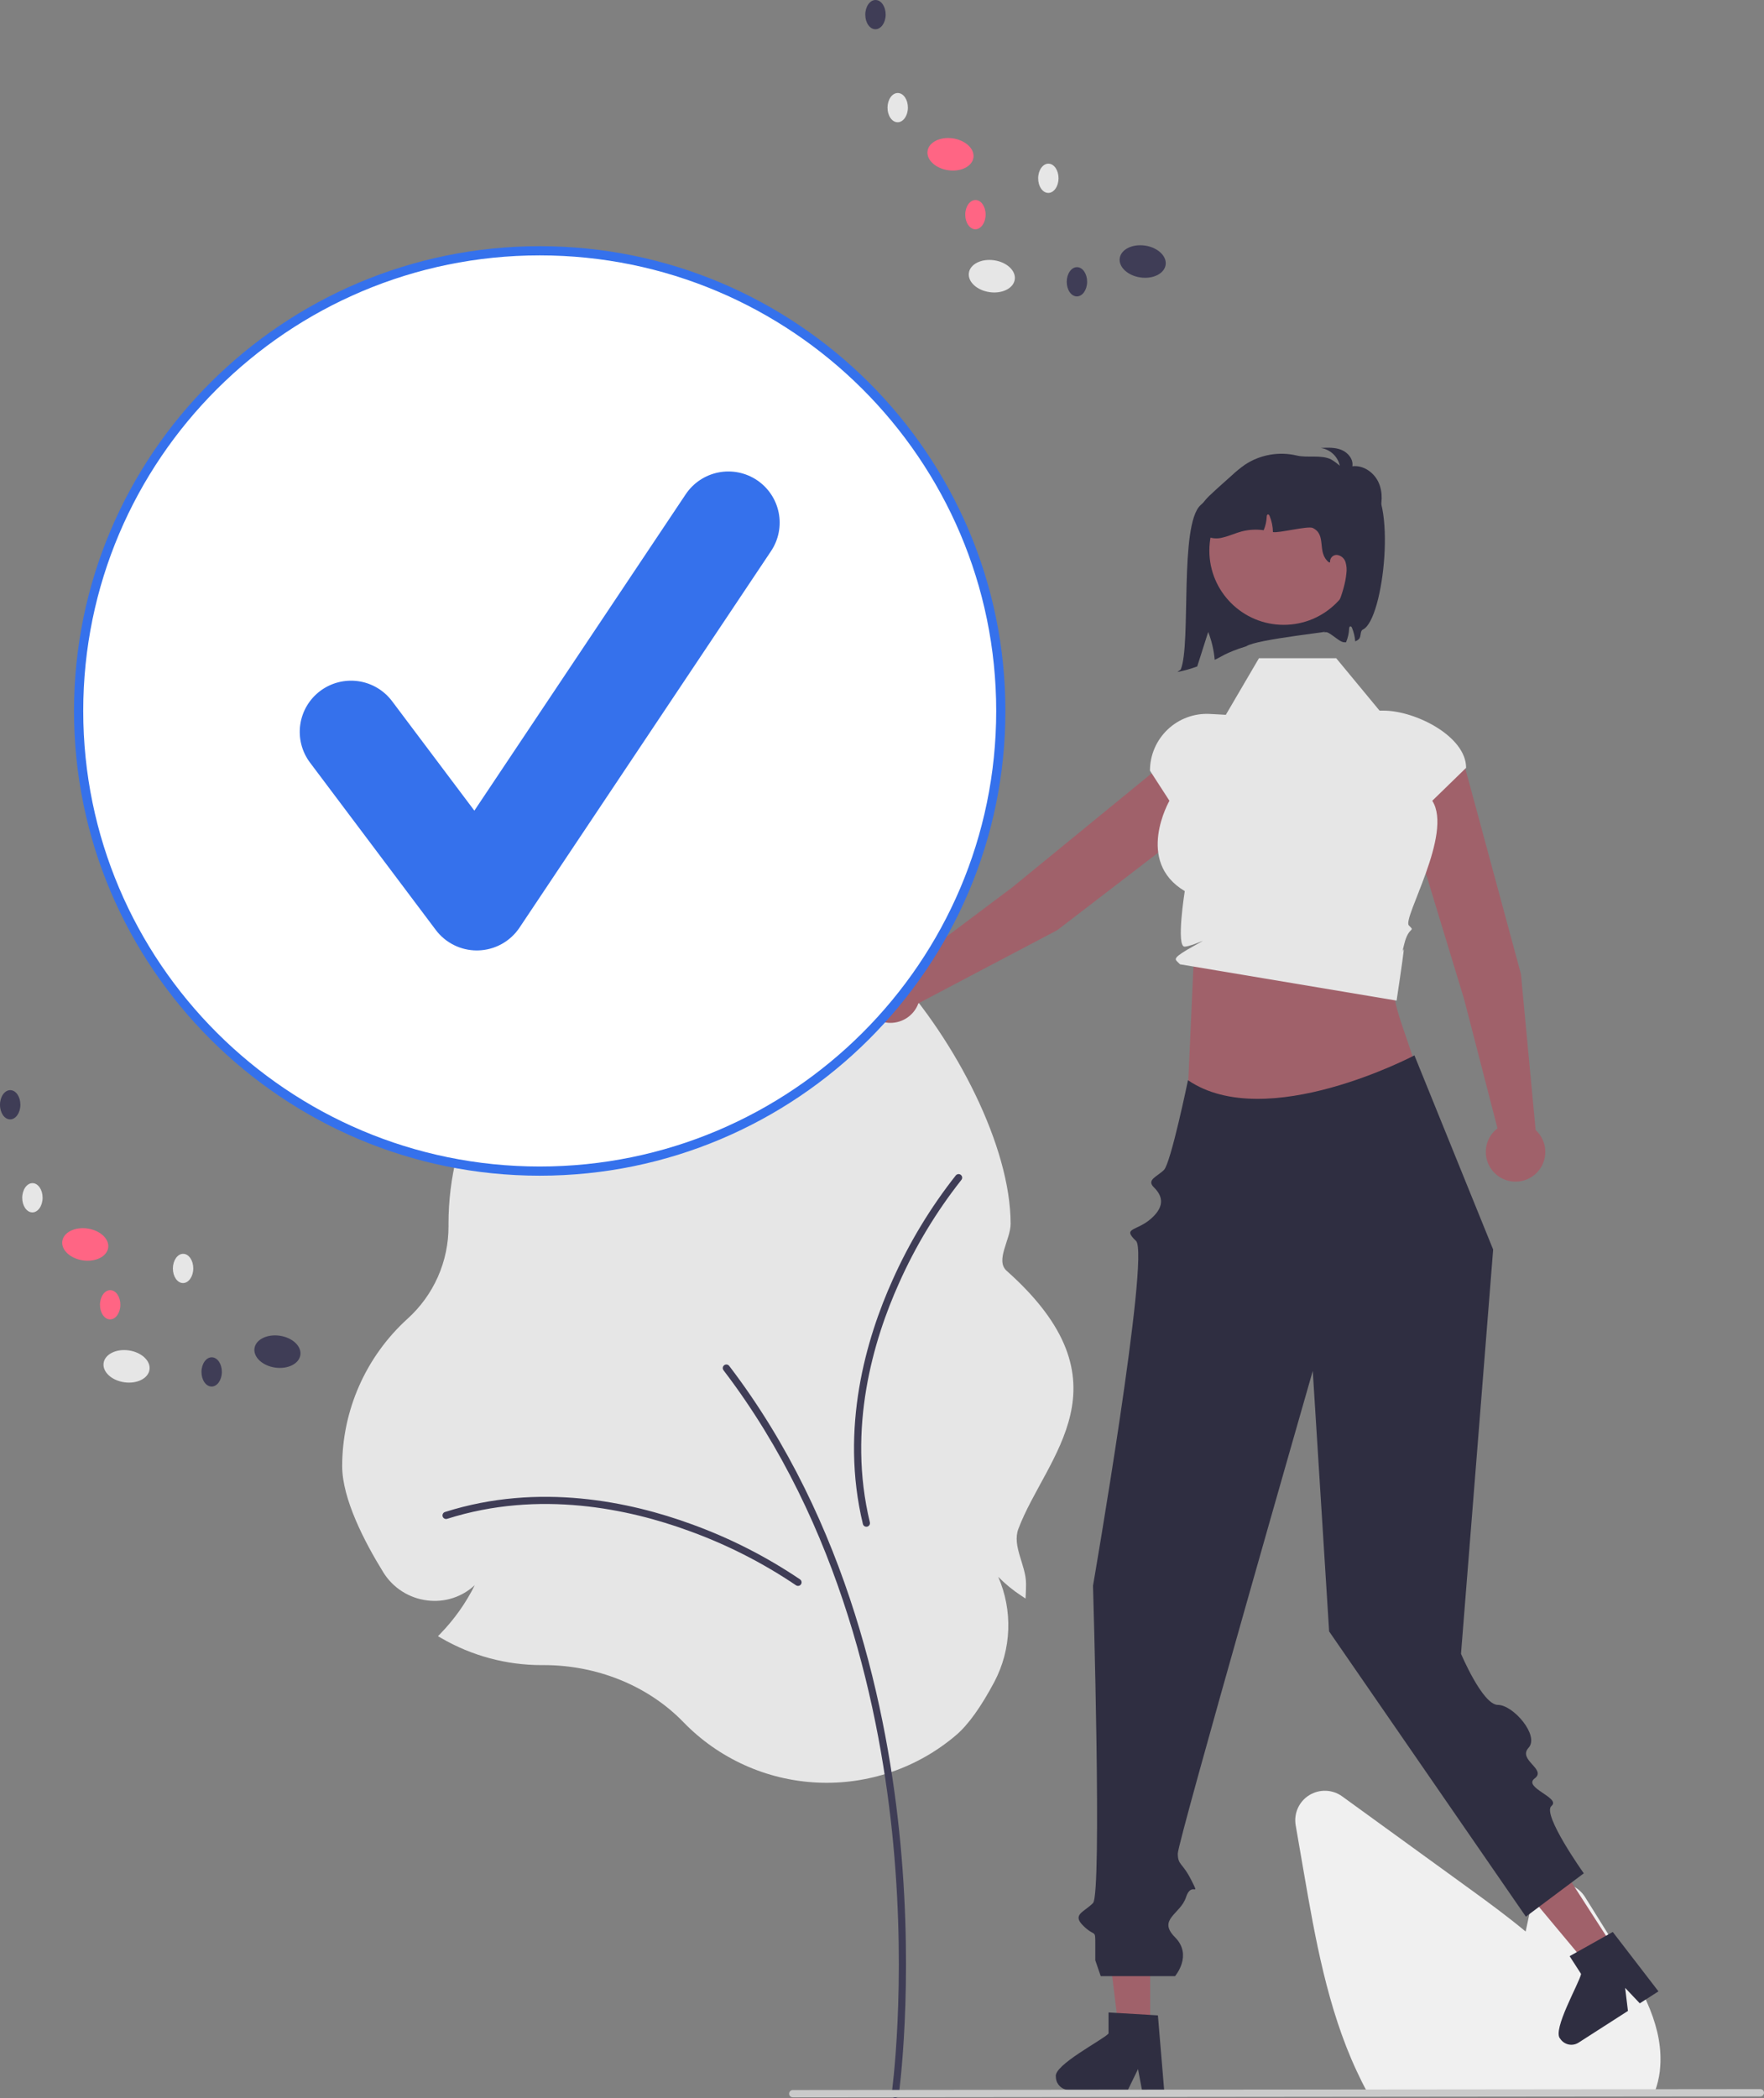 <svg width="148" height="176" viewBox="0 0 148 176" fill="none" xmlns="http://www.w3.org/2000/svg">
<rect x="0" y="0" width="148" height="176" fill="#808080" stroke="none"/>
<g clip-path="url(#clip0_3316_3879)">
<path d="M57.322 144.454C54.378 141.423 50.11 139.685 45.614 139.685L45.441 139.686C42.479 139.687 39.571 138.903 37.013 137.414L36.746 137.26L36.961 137.039C38.121 135.841 39.091 134.472 39.834 132.979C39.306 133.471 38.676 133.84 37.989 134.062C37.302 134.283 36.574 134.351 35.858 134.261C35.101 134.171 34.375 133.911 33.733 133.501C33.092 133.091 32.552 132.542 32.154 131.894C30.582 129.349 28.709 125.739 28.709 122.989C28.711 120.665 29.199 118.366 30.141 116.24C31.083 114.114 32.459 112.207 34.18 110.641C35.27 109.66 36.14 108.462 36.735 107.123C37.329 105.784 37.634 104.335 37.63 102.871L37.629 102.663C37.629 100.735 37.865 98.814 38.332 96.944L38.379 96.755L38.574 96.761C39.83 96.804 41.087 96.699 42.318 96.449C41.163 96.307 40.033 96.007 38.96 95.557L38.751 95.473L38.822 95.259C43.724 92.23 54.788 93.798 61.21 79.136C66.418 67.247 84.791 89.69 84.791 102.663C84.791 103.986 83.478 105.736 84.461 106.611C95.085 116.068 87.755 122.141 85.444 128.252C84.895 129.702 86.084 131.294 86.084 132.863C86.084 133.129 86.077 133.404 86.064 133.679L86.043 134.103L85.689 133.868C84.989 133.41 84.339 132.878 83.752 132.282C84.361 133.681 84.648 135.199 84.592 136.723C84.536 138.247 84.138 139.74 83.427 141.091C82.314 143.187 81.237 144.689 80.226 145.552C76.988 148.317 72.813 149.744 68.556 149.54C64.299 149.336 60.28 147.516 57.322 144.454Z" fill="#E6E6E6"/>
<path d="M75.108 176C75.181 176 75.251 175.974 75.305 175.926C75.36 175.879 75.396 175.814 75.406 175.742C75.419 175.653 76.671 166.641 75.546 154.664C74.508 143.603 71.172 127.671 61.181 114.587C61.157 114.555 61.127 114.529 61.093 114.509C61.059 114.489 61.021 114.476 60.982 114.471C60.943 114.465 60.903 114.468 60.865 114.478C60.827 114.488 60.791 114.506 60.759 114.529C60.728 114.553 60.701 114.583 60.681 114.617C60.661 114.651 60.649 114.689 60.643 114.728C60.638 114.767 60.641 114.807 60.651 114.845C60.661 114.883 60.678 114.919 60.702 114.951C70.607 127.922 73.916 143.737 74.947 154.72C76.065 166.627 74.823 175.569 74.81 175.657C74.804 175.7 74.807 175.743 74.819 175.785C74.832 175.826 74.853 175.864 74.881 175.897C74.909 175.929 74.944 175.955 74.983 175.973C75.022 175.991 75.065 176 75.108 176Z" fill="#3F3D56"/>
<path d="M66.954 133.043C67.018 133.043 67.08 133.023 67.131 132.985C67.183 132.948 67.221 132.896 67.24 132.835C67.26 132.775 67.26 132.71 67.24 132.65C67.221 132.589 67.183 132.537 67.131 132.5C64.284 130.577 61.209 129.014 57.976 127.849C52.924 126.003 45.243 124.33 37.335 126.842C37.298 126.854 37.263 126.873 37.232 126.898C37.202 126.924 37.177 126.955 37.159 126.99C37.141 127.025 37.13 127.063 37.126 127.103C37.123 127.142 37.127 127.182 37.139 127.219C37.151 127.257 37.17 127.292 37.196 127.322C37.222 127.352 37.253 127.377 37.288 127.395C37.323 127.413 37.361 127.424 37.401 127.427C37.44 127.431 37.48 127.426 37.518 127.414C45.264 124.954 52.806 126.599 57.769 128.413C60.95 129.558 63.976 131.094 66.777 132.985C66.829 133.023 66.891 133.043 66.954 133.043Z" fill="#3F3D56"/>
<path d="M80.727 98.815C80.731 98.752 80.716 98.689 80.682 98.635C80.648 98.581 80.599 98.539 80.54 98.515C80.481 98.491 80.416 98.487 80.354 98.502C80.293 98.517 80.237 98.551 80.196 98.6C78.069 101.295 76.286 104.243 74.888 107.377C72.68 112.272 70.455 119.796 72.396 127.848C72.405 127.886 72.421 127.922 72.445 127.954C72.468 127.986 72.497 128.013 72.531 128.034C72.565 128.054 72.602 128.068 72.641 128.074C72.68 128.081 72.72 128.079 72.758 128.07C72.797 128.061 72.833 128.044 72.865 128.021C72.897 127.997 72.924 127.968 72.945 127.934C72.966 127.901 72.979 127.863 72.985 127.824C72.992 127.785 72.99 127.746 72.981 127.707C71.08 119.821 73.267 112.433 75.437 107.624C76.811 104.54 78.565 101.639 80.656 98.987C80.698 98.938 80.722 98.878 80.727 98.815Z" fill="#3F3D56"/>
<path d="M138.767 175.682H114.813L114.71 175.496C114.403 174.941 114.108 174.354 113.831 173.751C111.364 168.48 110.321 162.451 109.401 157.132L108.708 153.122C108.624 152.637 108.687 152.137 108.889 151.688C109.092 151.238 109.424 150.859 109.843 150.599C110.263 150.339 110.75 150.21 111.244 150.228C111.737 150.246 112.214 150.411 112.613 150.701C116.253 153.344 119.895 155.985 123.538 158.623C124.918 159.625 126.493 160.784 128.002 162.036C128.148 161.331 128.3 160.623 128.452 159.926C128.557 159.444 128.804 159.004 129.16 158.663C129.517 158.322 129.968 158.095 130.455 158.011C130.942 157.927 131.443 157.99 131.893 158.192C132.344 158.393 132.725 158.725 132.986 159.143L135.788 163.637C137.832 166.918 139.636 170.151 139.269 173.639C139.271 173.681 139.267 173.724 139.259 173.765C139.186 174.338 139.049 174.901 138.853 175.444L138.767 175.682Z" fill="#F0F0F0"/>
<path d="M127.607 81.71L122.984 64.635C122.786 63.912 122.311 63.296 121.662 62.919C121.012 62.543 120.241 62.436 119.514 62.623C119.137 62.719 118.785 62.891 118.477 63.127C118.169 63.364 117.913 63.661 117.724 63.999C117.535 64.338 117.418 64.712 117.378 65.097C117.339 65.483 117.378 65.873 117.495 66.243L122.842 83.832L125.639 94.657C125.232 94.967 124.93 95.395 124.775 95.883C124.62 96.37 124.619 96.894 124.772 97.382C124.925 97.87 125.225 98.299 125.632 98.611C126.038 98.923 126.531 99.103 127.043 99.125C127.555 99.148 128.062 99.013 128.494 98.739C128.927 98.464 129.264 98.063 129.46 97.591C129.657 97.118 129.702 96.597 129.591 96.097C129.48 95.598 129.218 95.144 128.84 94.799L127.607 81.71Z" fill="#A0616A"/>
<path d="M88.704 78.032L102.751 67.245C103.344 66.787 103.733 66.113 103.834 65.371C103.935 64.628 103.739 63.876 103.288 63.276C103.055 62.966 102.762 62.706 102.425 62.513C102.088 62.32 101.715 62.197 101.329 62.152C100.944 62.108 100.553 62.142 100.18 62.253C99.808 62.364 99.463 62.549 99.164 62.798L84.918 74.449L75.962 81.165C75.519 80.908 75.007 80.793 74.496 80.836C73.986 80.879 73.501 81.078 73.107 81.406C72.714 81.734 72.431 82.175 72.297 82.669C72.164 83.163 72.186 83.686 72.36 84.167C72.535 84.648 72.853 85.063 73.273 85.357C73.692 85.651 74.193 85.809 74.705 85.81C75.218 85.81 75.718 85.653 76.138 85.36C76.558 85.067 76.878 84.652 77.053 84.171L88.704 78.032Z" fill="#A0616A"/>
<path d="M100.154 80.512L99.535 94.311L118.976 90.094C117.321 84.55 116.196 83.604 117.439 79.745L100.154 80.512Z" fill="#A0616A"/>
<path d="M112.106 55.216H105.628L102.847 59.966L101.521 59.893C100.873 59.857 100.224 59.953 99.614 60.176C99.005 60.4 98.447 60.744 97.975 61.19C97.504 61.635 97.128 62.172 96.871 62.767C96.615 63.362 96.482 64.003 96.482 64.651L98.116 67.177C98.116 67.177 95.195 72.256 99.402 74.755C99.402 74.755 98.652 79.463 99.402 79.413C100.153 79.362 101.881 78.404 100.153 79.362C98.424 80.32 98.553 80.449 98.777 80.672L99 80.895L117.175 83.941C117.175 83.941 117.707 80.425 117.764 79.798C117.822 79.171 117.437 80.704 117.822 79.171C118.206 77.637 118.782 78.212 118.206 77.637C117.63 77.062 121.939 69.94 120.168 67.177L123.007 64.414C123.007 61.764 118.741 59.615 116.086 59.615H115.745L112.106 55.216Z" fill="#E6E6E6"/>
<path d="M96.5 170.363H93.878L92.631 160.271L96.5 160.271L96.5 170.363Z" fill="#A0616A"/>
<path d="M88.586 174.223C88.587 174.516 88.704 174.797 88.912 175.004C89.119 175.211 89.4 175.329 89.694 175.331H94.629L94.782 175.014L95.48 173.577L95.751 175.014L95.811 175.331H97.672L97.646 175.012L97.149 169.072L96.5 169.032L93.694 168.866L93.005 168.824V170.598C92.482 171.153 88.377 173.252 88.586 174.223Z" fill="#2F2E41"/>
<path d="M135.465 163.51L133.261 164.925L126.74 157.112L129.995 155.023L135.465 163.51Z" fill="#A0616A"/>
<path d="M130.902 171.028C131.062 171.274 131.312 171.447 131.599 171.509C131.886 171.572 132.186 171.519 132.434 171.362L136.585 168.697L136.542 168.349L136.35 166.763L137.357 167.826L137.578 168.06L139.144 167.055L138.949 166.801L135.311 162.073L134.743 162.391L132.294 163.766L131.691 164.103L132.653 165.594C132.514 166.343 130.2 170.324 130.902 171.028Z" fill="#2F2E41"/>
<path d="M147.696 175.866L66.512 175.945C66.431 175.945 66.353 175.913 66.296 175.855C66.239 175.798 66.207 175.72 66.207 175.639C66.207 175.559 66.239 175.481 66.296 175.424C66.353 175.366 66.431 175.334 66.512 175.334L147.696 175.255C147.777 175.255 147.855 175.287 147.912 175.345C147.969 175.402 148.001 175.48 148.001 175.561C148.001 175.641 147.969 175.719 147.912 175.776C147.855 175.834 147.777 175.866 147.696 175.866Z" fill="#CACACA"/>
<path d="M118.671 88.536C118.671 88.536 106.244 95.095 99.672 90.62C99.672 90.62 98.234 97.569 97.658 98.144C97.082 98.719 96.164 98.969 96.815 99.61C97.466 100.252 97.828 101.118 96.591 102.218C95.353 103.318 94.119 102.969 95.312 104.102C96.505 105.234 91.704 133.023 91.704 133.023C91.704 133.023 92.472 158.865 91.704 159.647C90.936 160.429 89.909 160.604 90.903 161.57C91.896 162.537 91.896 161.787 91.896 163.12V164.453L92.351 165.778H98.586C98.586 165.778 100.091 164.034 98.586 162.519C97.082 161.004 99.044 160.589 99.503 159.167C99.962 157.746 100.731 159.279 99.962 157.746C99.194 156.212 98.825 156.504 98.818 155.496C98.81 154.488 110.141 115.008 110.141 115.008L111.514 136.86L128.022 160.79L132.881 157.154C132.881 157.154 129.343 152.184 130.17 151.501C130.997 150.818 127.732 149.961 128.762 149.19C129.791 148.42 127.313 147.643 128.247 146.621C129.181 145.6 126.96 143.025 125.673 143.025C124.385 143.025 122.579 138.733 122.579 138.733L125.276 104.825L118.671 88.536Z" fill="#2F2E41"/>
<path d="M105.5 41.268C105.412 41.383 104.711 41.321 103.869 41.198C102.203 40.956 101.976 41.244 100.73 42.374C98.927 44.012 99.952 53.999 99.066 56.163L98.779 56.374C99.347 56.266 99.905 56.11 100.447 55.908C100.753 54.944 101.06 53.978 101.369 53.015C101.661 53.764 101.844 54.551 101.914 55.351C102.343 55.183 102.769 54.77 104.561 54.217C105.463 53.606 111.991 52.992 112.83 52.723C114.96 45.492 111.527 42.568 105.5 41.268Z" fill="#2F2E41"/>
<path d="M107.703 52.418C111.148 52.418 113.941 49.632 113.941 46.194C113.941 42.756 111.148 39.969 107.703 39.969C104.258 39.969 101.465 42.756 101.465 46.194C101.465 49.632 104.258 52.418 107.703 52.418Z" fill="#A0616A"/>
<path d="M111.631 40.719C111.279 40.667 110.941 40.549 110.634 40.37C110.481 40.279 110.358 40.146 110.278 39.988C110.198 39.83 110.164 39.652 110.18 39.475C110.257 39.033 110.758 38.769 111.207 38.796C111.654 38.86 112.078 39.032 112.445 39.296C112.404 38.868 112.221 38.467 111.925 38.156C111.629 37.844 111.236 37.642 110.81 37.58C111.401 37.548 112.015 37.52 112.561 37.747C113.107 37.974 113.562 38.535 113.463 39.117C114.382 38.999 115.287 39.637 115.666 40.48C116.045 41.323 115.97 42.312 115.667 43.185C115.637 43.319 115.579 43.444 115.496 43.554C115.413 43.663 115.308 43.753 115.187 43.818C114.878 43.935 114.546 43.739 114.278 43.546C112.879 42.535 111.606 41.362 110.486 40.051" fill="#2F2E41"/>
<path d="M114.35 52.812C114.085 52.936 114.223 53.398 114.018 53.605C113.929 53.693 113.821 53.759 113.703 53.8C113.672 53.415 113.582 53.036 113.436 52.677C113.409 52.612 113.365 52.539 113.296 52.545C113.215 52.555 113.194 52.66 113.192 52.739C113.176 53.129 113.089 53.512 112.936 53.871C112.935 53.875 112.933 53.881 112.931 53.885C112.871 53.883 112.81 53.881 112.752 53.879C112.306 53.862 111.319 52.719 111.1 53.107C111.872 51.74 112.814 49.686 112.958 48.124C113.007 47.797 112.983 47.463 112.886 47.146C112.836 46.989 112.741 46.849 112.614 46.744C112.486 46.639 112.331 46.572 112.166 46.552C112.085 46.549 112.004 46.563 111.929 46.594C111.854 46.625 111.787 46.672 111.733 46.733C111.678 46.793 111.638 46.864 111.614 46.941C111.59 47.019 111.584 47.101 111.596 47.181L111.485 47.166C110.451 46.326 111.342 44.868 110.14 44.291C109.733 44.095 107.24 44.749 106.8 44.634C106.791 44.172 106.697 43.715 106.522 43.287C106.495 43.221 106.451 43.149 106.382 43.154C106.301 43.164 106.28 43.269 106.278 43.348C106.262 43.738 106.175 44.121 106.022 44.481C105.413 44.394 104.793 44.427 104.196 44.577C103.67 44.714 103.17 44.952 102.642 45.079C102.381 45.158 102.107 45.184 101.835 45.155C101.564 45.125 101.301 45.04 101.064 44.906C100.393 44.458 100.276 43.465 100.61 42.733C100.852 42.263 101.179 41.842 101.575 41.491C101.876 41.2 102.189 40.92 102.502 40.64C102.783 40.389 103.063 40.138 103.343 39.887C103.696 39.555 104.072 39.249 104.469 38.971C105.102 38.557 105.813 38.276 106.558 38.147C107.303 38.017 108.067 38.04 108.803 38.216C109.687 38.426 110.868 38.13 111.677 38.541C112.099 38.758 113.034 39.588 113.405 39.883C114.354 40.636 113.712 40.023 114.749 40.458C117.224 41.496 116.13 51.975 114.35 52.812Z" fill="#2F2E41"/>
<path d="M45.281 98.245C66.646 98.245 83.966 80.962 83.966 59.642C83.966 38.322 66.646 21.039 45.281 21.039C23.916 21.039 6.596 38.322 6.596 59.642C6.596 80.962 23.916 98.245 45.281 98.245Z" fill="white"/>
<path d="M45.282 98.63C23.738 98.63 6.211 81.14 6.211 59.642C6.211 38.143 23.738 20.653 45.282 20.653C66.826 20.653 84.354 38.143 84.354 59.642C84.354 81.14 66.826 98.63 45.282 98.63ZM45.282 21.424C24.164 21.424 6.983 38.568 6.983 59.642C6.983 80.715 24.164 97.859 45.282 97.859C66.401 97.859 83.582 80.715 83.582 59.642C83.582 38.568 66.401 21.424 45.282 21.424Z" fill="#3571EC"/>
<path d="M40.005 79.733C39.337 79.733 38.678 79.578 38.081 79.279C37.483 78.981 36.964 78.548 36.563 78.015L26.009 63.973C25.67 63.522 25.423 63.008 25.283 62.462C25.143 61.916 25.112 61.347 25.192 60.789C25.272 60.231 25.461 59.694 25.749 59.208C26.037 58.723 26.418 58.299 26.87 57.961C27.322 57.623 27.836 57.377 28.384 57.237C28.931 57.097 29.501 57.066 30.06 57.145C30.62 57.225 31.158 57.414 31.644 57.702C32.13 57.989 32.555 58.369 32.894 58.82L39.799 68.006L57.533 41.462C58.166 40.515 59.151 39.858 60.269 39.635C61.388 39.412 62.55 39.642 63.499 40.273C64.448 40.905 65.107 41.886 65.331 43.003C65.555 44.119 65.326 45.278 64.694 46.226L43.586 77.821C43.204 78.392 42.691 78.864 42.088 79.196C41.486 79.529 40.813 79.712 40.125 79.731C40.085 79.732 40.045 79.733 40.005 79.733Z" fill="#3571EC"/>
<path d="M85.139 23.45C85.246 22.712 84.472 21.989 83.409 21.835C82.345 21.68 81.396 22.153 81.289 22.891C81.181 23.63 81.956 24.353 83.019 24.507C84.082 24.662 85.031 24.189 85.139 23.45Z" fill="#E6E6E6"/>
<path d="M97.797 22.218C97.905 21.48 97.13 20.757 96.067 20.602C95.004 20.448 94.054 20.921 93.947 21.659C93.839 22.397 94.614 23.12 95.677 23.275C96.74 23.429 97.689 22.956 97.797 22.218Z" fill="#3F3D56"/>
<path d="M81.672 13.224C81.78 12.486 81.005 11.763 79.942 11.608C78.879 11.454 77.929 11.927 77.822 12.665C77.714 13.403 78.489 14.127 79.552 14.281C80.615 14.436 81.564 13.962 81.672 13.224Z" fill="#FF6584"/>
<path d="M76.173 9.035C76.178 8.358 75.799 7.806 75.327 7.802C74.855 7.799 74.468 8.345 74.462 9.022C74.457 9.7 74.836 10.252 75.308 10.256C75.781 10.259 76.168 9.713 76.173 9.035Z" fill="#E6E6E6"/>
<path d="M74.308 1.233C74.313 0.556 73.934 0.004 73.462 8.85939e-05C72.989 -0.003 72.602 0.543 72.597 1.22C72.592 1.898 72.971 2.45 73.443 2.454C73.915 2.457 74.303 1.911 74.308 1.233Z" fill="#3F3D56"/>
<path d="M88.812 14.965C88.817 14.287 88.438 13.735 87.966 13.731C87.493 13.728 87.106 14.274 87.101 14.952C87.096 15.629 87.475 16.181 87.947 16.185C88.419 16.189 88.806 15.642 88.812 14.965Z" fill="#E6E6E6"/>
<path d="M82.694 18.012C82.7 17.335 82.321 16.782 81.849 16.779C81.376 16.775 80.989 17.322 80.984 17.999C80.979 18.677 81.358 19.229 81.83 19.233C82.302 19.236 82.689 18.69 82.694 18.012Z" fill="#FF6584"/>
<path d="M91.21 23.645C91.215 22.968 90.836 22.416 90.364 22.412C89.892 22.408 89.505 22.955 89.499 23.632C89.494 24.31 89.873 24.862 90.346 24.866C90.818 24.869 91.205 24.323 91.21 23.645Z" fill="#3F3D56"/>
<path d="M12.543 114.903C12.651 114.165 11.876 113.441 10.813 113.287C9.75 113.132 8.8 113.606 8.693 114.344C8.585 115.082 9.36 115.805 10.423 115.959C11.486 116.114 12.435 115.641 12.543 114.903Z" fill="#E6E6E6"/>
<path d="M25.201 113.67C25.309 112.932 24.534 112.208 23.471 112.054C22.408 111.9 21.459 112.373 21.351 113.111C21.244 113.849 22.018 114.572 23.081 114.727C24.145 114.881 25.094 114.408 25.201 113.67Z" fill="#3F3D56"/>
<path d="M9.076 104.676C9.184 103.938 8.409 103.215 7.346 103.06C6.283 102.906 5.334 103.379 5.226 104.117C5.118 104.855 5.893 105.579 6.956 105.733C8.02 105.887 8.969 105.414 9.076 104.676Z" fill="#FF6584"/>
<path d="M3.575 100.488C3.58 99.81 3.202 99.258 2.729 99.254C2.257 99.251 1.87 99.797 1.865 100.475C1.86 101.152 2.238 101.704 2.711 101.708C3.183 101.711 3.57 101.165 3.575 100.488Z" fill="#E6E6E6"/>
<path d="M1.71 92.686C1.715 92.008 1.336 91.456 0.864 91.452C0.392 91.449 0.005 91.995 -0 92.673C-0.006 93.35 0.373 93.902 0.845 93.906C1.318 93.909 1.705 93.363 1.71 92.686Z" fill="#3F3D56"/>
<path d="M16.216 106.416C16.221 105.739 15.842 105.187 15.37 105.183C14.898 105.18 14.511 105.726 14.505 106.404C14.5 107.081 14.879 107.633 15.351 107.637C15.824 107.64 16.211 107.094 16.216 106.416Z" fill="#E6E6E6"/>
<path d="M10.099 109.464C10.104 108.787 9.725 108.235 9.253 108.231C8.78 108.227 8.393 108.774 8.388 109.451C8.383 110.129 8.762 110.681 9.234 110.685C9.707 110.688 10.094 110.142 10.099 109.464Z" fill="#FF6584"/>
<path d="M18.614 115.097C18.619 114.42 18.241 113.868 17.768 113.864C17.296 113.861 16.909 114.407 16.904 115.084C16.899 115.762 17.277 116.314 17.75 116.318C18.222 116.321 18.609 115.775 18.614 115.097Z" fill="#3F3D56"/>
</g>
<defs>
<clipPath id="clip0_3316_3879">
<rect width="148" height="176" fill="white"/>
</clipPath>
</defs>
</svg>
